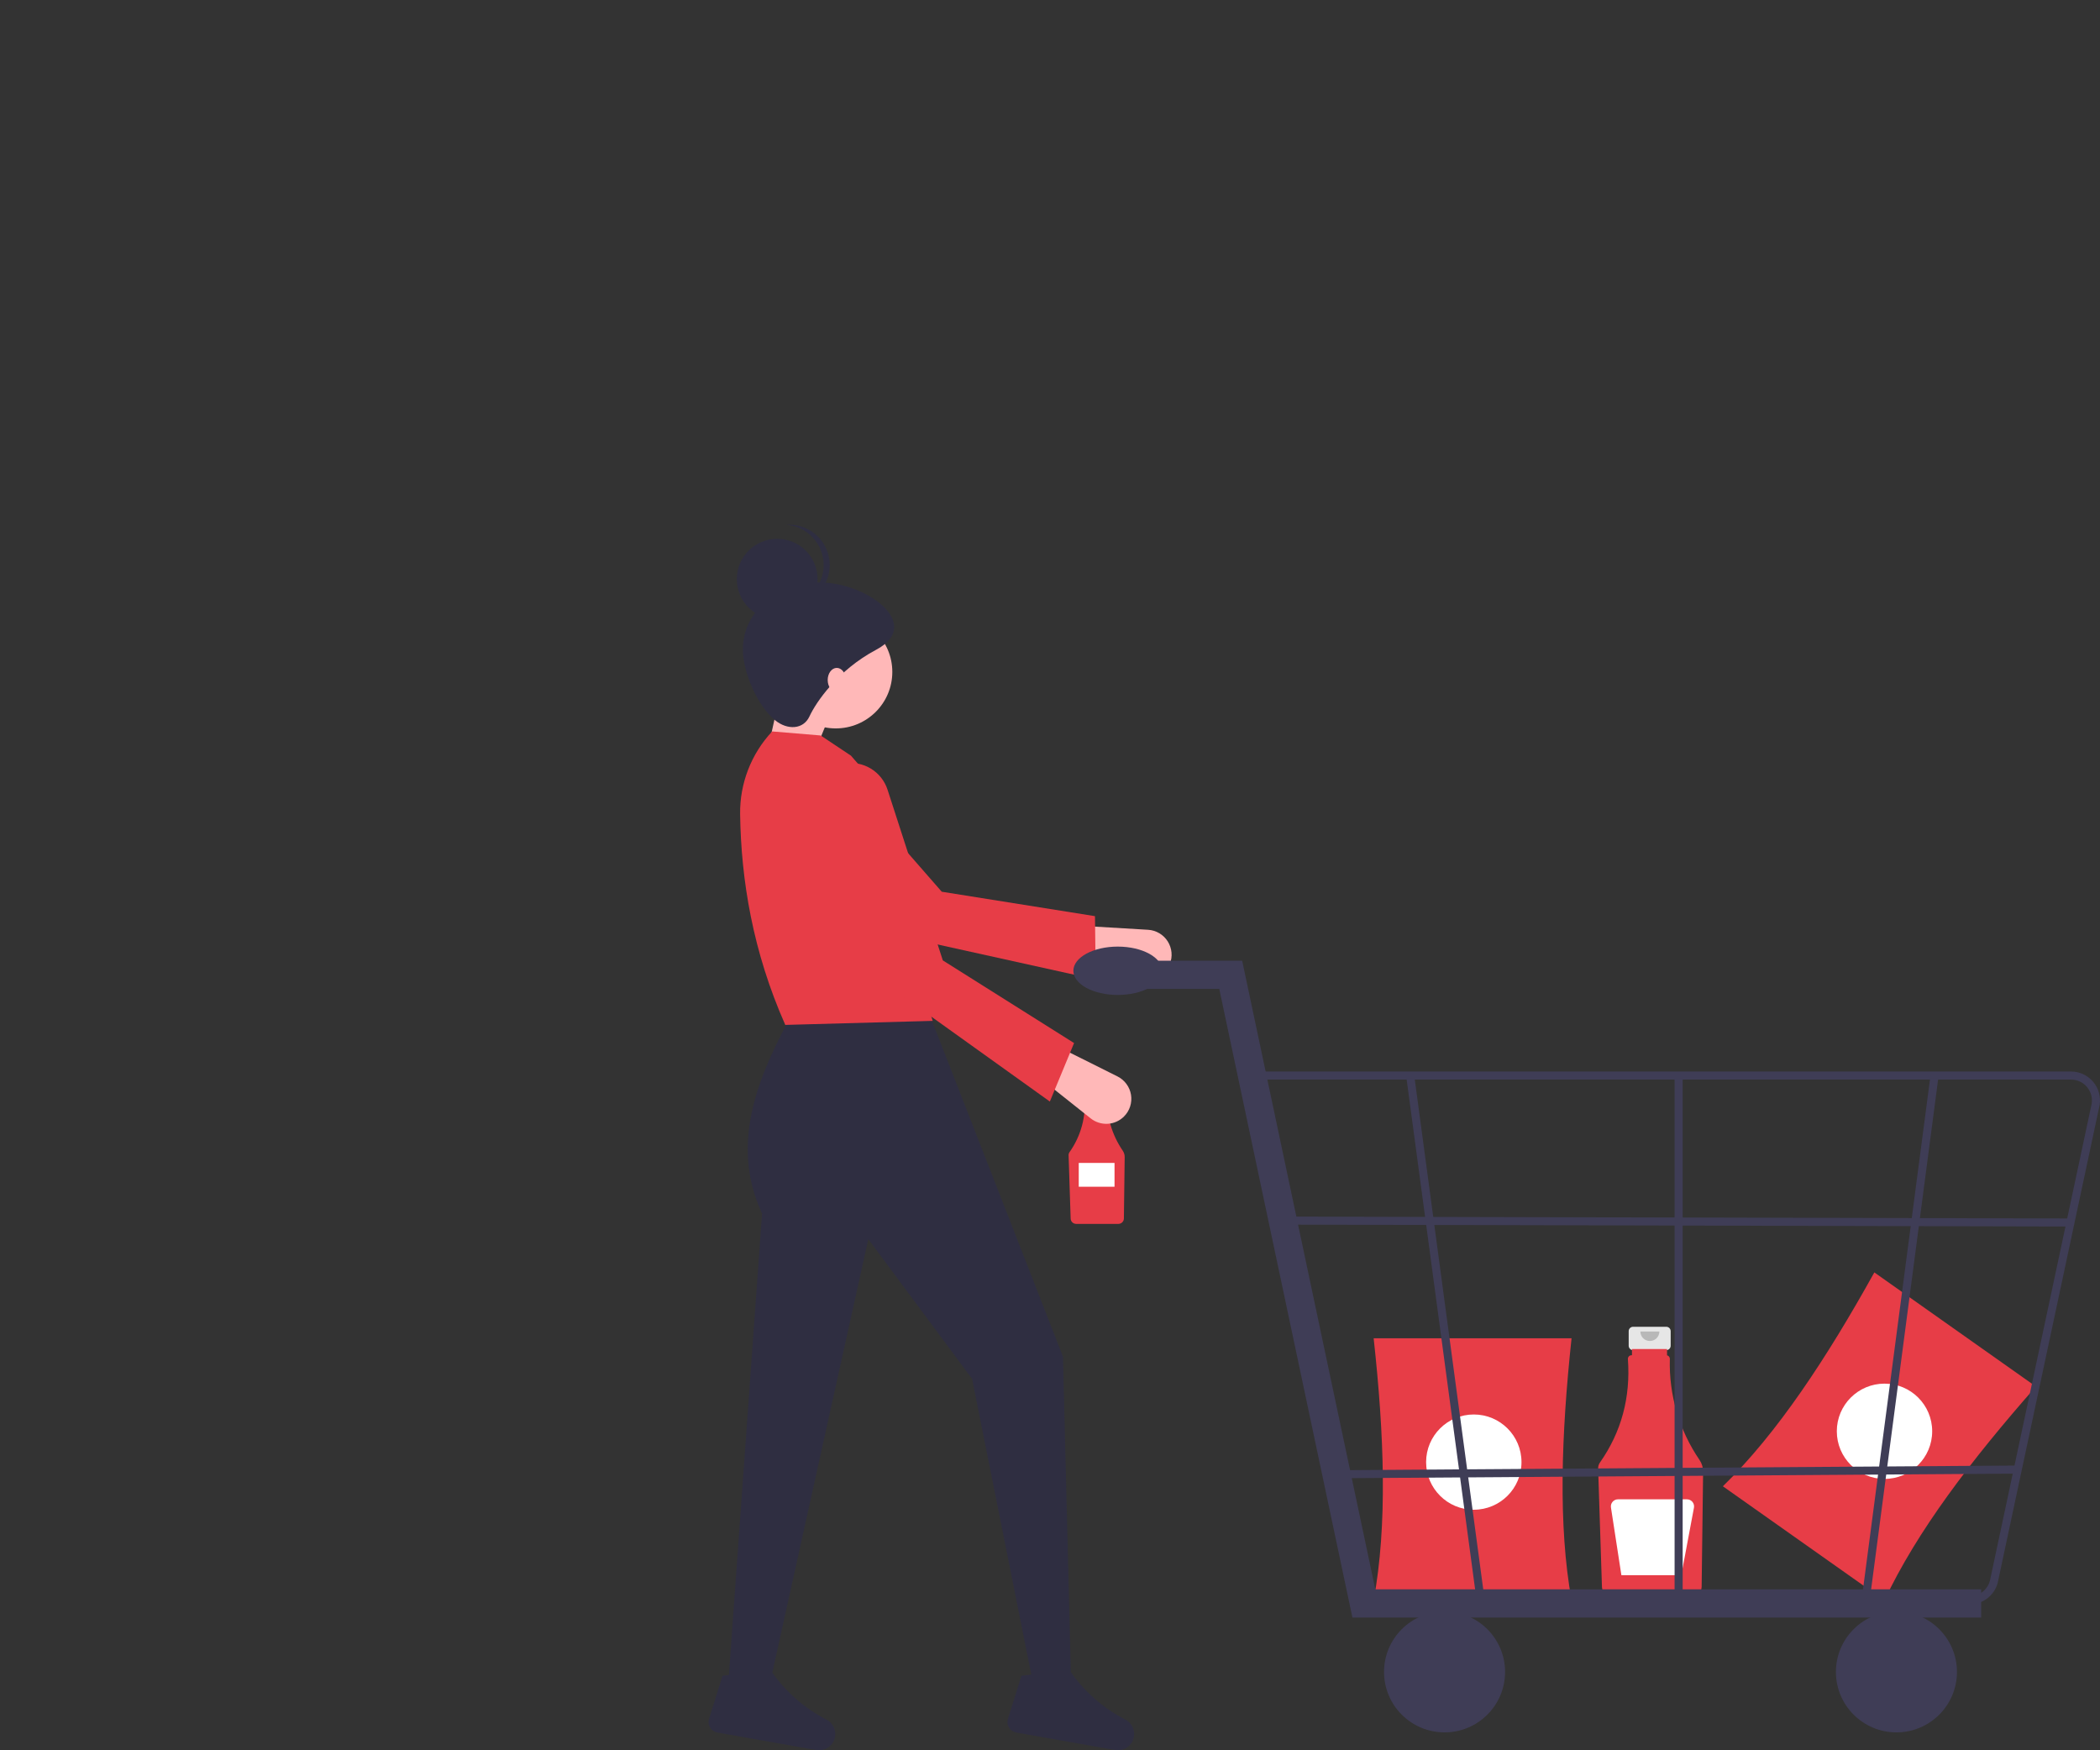 <svg width="216" height="180" viewBox="0 0 216 180" fill="none" xmlns="http://www.w3.org/2000/svg">
<rect x="0" y="0" width="216" height="180" fill="#333333" stroke="none"/>
<path d="M193.83 164.588L177.21 152.85C182.815 147.397 187.913 139.634 192.789 130.855L209.408 142.593C202.767 150.125 197.142 157.516 193.83 164.588Z" fill="#E73D47"/>
<path d="M193.834 152.091C196.543 152.091 198.739 149.898 198.739 147.193C198.739 144.487 196.543 142.294 193.834 142.294C191.125 142.294 188.929 144.487 188.929 147.193C188.929 149.898 191.125 152.091 193.834 152.091Z" fill="white"/>
<path d="M113.658 111.024H111.834C111.77 111.024 111.708 111.049 111.663 111.095C111.618 111.14 111.592 111.201 111.592 111.265V112.065C111.592 112.097 111.599 112.128 111.611 112.158C111.623 112.187 111.641 112.213 111.663 112.236C111.686 112.258 111.712 112.276 111.742 112.288C111.771 112.3 111.802 112.307 111.834 112.307H112.136V113.505H113.356V112.307H113.658C113.723 112.307 113.784 112.281 113.829 112.236C113.875 112.191 113.9 112.129 113.9 112.065V111.265C113.9 111.201 113.875 111.14 113.829 111.095C113.784 111.049 113.723 111.024 113.658 111.024Z" fill="#E6E6E6"/>
<path d="M115.485 118.342C114.368 116.709 113.797 114.766 113.854 112.789C113.855 112.743 113.84 112.699 113.812 112.663C113.784 112.627 113.744 112.602 113.699 112.592V112.246H111.773V112.587H111.746C111.72 112.587 111.694 112.592 111.67 112.602C111.646 112.612 111.625 112.627 111.606 112.645C111.588 112.664 111.573 112.685 111.564 112.709C111.554 112.733 111.549 112.759 111.549 112.785C111.549 112.79 111.549 112.794 111.549 112.799C111.727 114.816 111.182 116.831 110.011 118.484C109.944 118.58 109.909 118.696 109.913 118.813L110.124 125.321C110.129 125.466 110.19 125.604 110.294 125.705C110.398 125.806 110.537 125.864 110.683 125.865H115.041C115.188 125.864 115.329 125.805 115.433 125.702C115.538 125.598 115.598 125.458 115.6 125.311L115.682 118.993C115.684 118.761 115.616 118.534 115.485 118.342Z" fill="#E73D47"/>
<path opacity="0.2" d="M113.278 111.284C113.278 111.423 113.223 111.555 113.125 111.653C113.028 111.751 112.895 111.805 112.756 111.805C112.618 111.805 112.485 111.751 112.387 111.653C112.29 111.555 112.235 111.423 112.235 111.284" fill="black"/>
<path d="M114.637 119.596H110.958V122.045H114.637V119.596Z" fill="white"/>
<path d="M171.39 136.447H167.975C167.855 136.447 167.739 136.494 167.655 136.579C167.57 136.664 167.522 136.779 167.522 136.899V138.395C167.522 138.515 167.57 138.63 167.655 138.715C167.739 138.8 167.855 138.848 167.975 138.848H168.541V141.09H170.824V138.848H171.39C171.51 138.848 171.625 138.8 171.71 138.715C171.795 138.63 171.842 138.515 171.842 138.395V136.899C171.842 136.779 171.795 136.664 171.71 136.579C171.625 136.494 171.51 136.447 171.39 136.447Z" fill="#E6E6E6"/>
<path d="M174.81 150.145C172.719 147.089 171.65 143.451 171.756 139.751C171.758 139.665 171.73 139.582 171.677 139.515C171.625 139.448 171.55 139.401 171.467 139.382V138.735H167.86V139.373H167.811C167.762 139.373 167.714 139.383 167.669 139.401C167.624 139.42 167.583 139.447 167.549 139.481C167.515 139.516 167.488 139.557 167.469 139.601C167.45 139.646 167.441 139.694 167.441 139.743C167.441 139.752 167.441 139.761 167.442 139.77C167.726 143.725 166.767 147.272 164.564 150.411C164.437 150.591 164.372 150.808 164.379 151.028L164.773 163.21C164.783 163.481 164.897 163.739 165.092 163.928C165.287 164.118 165.548 164.225 165.82 164.227H173.978C174.253 164.225 174.517 164.116 174.713 163.922C174.908 163.729 175.021 163.467 175.026 163.192L175.178 151.364C175.182 150.93 175.054 150.505 174.81 150.145Z" fill="#E73D47"/>
<path opacity="0.2" d="M170.678 136.934C170.678 137.193 170.575 137.441 170.392 137.624C170.209 137.807 169.96 137.91 169.701 137.91C169.442 137.91 169.194 137.807 169.01 137.624C168.827 137.441 168.724 137.193 168.724 136.934" fill="black"/>
<path d="M173.519 154.192H166.418C166.313 154.192 166.209 154.214 166.114 154.258C166.018 154.302 165.933 154.366 165.865 154.446C165.796 154.525 165.746 154.619 165.717 154.72C165.688 154.821 165.682 154.927 165.698 155.03L166.771 161.995H172.932L174.235 155.054C174.255 154.949 174.251 154.841 174.224 154.737C174.198 154.634 174.148 154.537 174.08 154.455C174.011 154.373 173.926 154.306 173.829 154.261C173.732 154.215 173.626 154.192 173.519 154.192Z" fill="white"/>
<path d="M161.646 164.569H141.29C142.713 156.885 142.386 147.607 141.29 137.629H161.646C160.58 147.607 160.261 156.885 161.646 164.569Z" fill="#E73D47"/>
<path d="M151.591 155.262C154.3 155.262 156.496 153.069 156.496 150.364C156.496 147.659 154.3 145.466 151.591 145.466C148.882 145.466 146.685 147.659 146.685 150.364C146.685 153.069 148.882 155.262 151.591 155.262Z" fill="white"/>
<path d="M78.383 79.784L82.953 79.369L85.862 72.317L80.668 69.413L78.383 79.784Z" fill="#FFB8B8"/>
<path d="M120.323 99.145C120.475 98.767 120.535 98.358 120.497 97.952C120.46 97.546 120.326 97.154 120.108 96.81C119.889 96.466 119.592 96.178 119.24 95.971C118.888 95.764 118.492 95.643 118.085 95.619L110.989 95.197L109.944 98.666L117.249 100.669C117.859 100.836 118.51 100.773 119.077 100.492C119.644 100.211 120.087 99.732 120.323 99.145Z" fill="#FFB8B8"/>
<path d="M112.704 100.727L112.626 94.218L96.866 91.706L84.724 77.801C84.092 77.077 83.219 76.607 82.267 76.477C81.315 76.347 80.347 76.566 79.544 77.094C79.058 77.413 78.648 77.835 78.343 78.33C78.038 78.825 77.846 79.381 77.78 79.959C77.714 80.536 77.776 81.121 77.961 81.672C78.146 82.223 78.451 82.727 78.852 83.147L88.869 95.457L112.704 100.727Z" fill="#E73D47"/>
<path d="M74.852 173.956H79.007L89.311 127.433L99.987 141.805L106.218 172.919H110.165L109.334 139.523L95.417 103.846H81.707C77.96 110.616 75.022 117.596 78.383 124.796L74.852 173.956Z" fill="#2F2E41"/>
<path d="M103.671 176.782C103.625 176.929 103.611 177.084 103.63 177.236C103.649 177.389 103.7 177.536 103.78 177.667C103.86 177.799 103.967 177.912 104.094 177.998C104.221 178.085 104.365 178.144 104.517 178.171L114.683 179.973C115.084 180.046 115.499 179.97 115.849 179.759C116.198 179.548 116.458 179.217 116.58 178.828C116.699 178.456 116.682 178.054 116.533 177.693C116.385 177.332 116.113 177.035 115.767 176.854C113.532 175.708 111.608 174.038 110.161 171.987C109.044 173.026 107.795 172.928 106.469 172.162L105.062 172.338L103.671 176.782Z" fill="#2F2E41"/>
<path d="M72.929 176.782C72.883 176.929 72.869 177.084 72.887 177.236C72.906 177.389 72.957 177.536 73.037 177.667C73.117 177.799 73.224 177.912 73.351 177.998C73.478 178.085 73.622 178.144 73.774 178.171L83.94 179.973C84.342 180.046 84.756 179.97 85.106 179.759C85.455 179.548 85.716 179.217 85.837 178.828C85.956 178.456 85.939 178.054 85.791 177.693C85.642 177.332 85.371 177.035 85.025 176.854C82.789 175.708 80.865 174.038 79.418 171.987C78.301 173.026 77.052 172.928 75.726 172.162L74.319 172.338L72.929 176.782Z" fill="#2F2E41"/>
<path d="M85.965 74.91C89.178 74.91 91.781 72.309 91.781 69.102C91.781 65.894 89.178 63.294 85.965 63.294C82.753 63.294 80.149 65.894 80.149 69.102C80.149 72.309 82.753 74.91 85.965 74.91Z" fill="#FFB8B8"/>
<path d="M80.772 105.402L95.936 104.987L91.483 90.991C94.25 86.561 91.465 82.135 87.523 77.71L84.407 75.636L79.422 75.221C77.263 77.527 76.082 80.578 76.126 83.734C76.225 90.494 77.423 97.852 80.772 105.402Z" fill="#E73D47"/>
<path d="M115.611 114.822C115.9 114.534 116.116 114.181 116.242 113.793C116.367 113.405 116.399 112.993 116.333 112.591C116.268 112.188 116.108 111.807 115.866 111.479C115.624 111.15 115.308 110.884 114.943 110.701L108.586 107.525L106.259 110.304L112.185 115.015C112.68 115.409 113.303 115.607 113.935 115.571C114.567 115.536 115.164 115.269 115.611 114.822Z" fill="#FFB8B8"/>
<path d="M107.984 113.284L110.476 107.268L96.976 98.768L91.291 81.215C90.996 80.301 90.378 79.526 89.554 79.032C88.73 78.538 87.754 78.36 86.808 78.529C86.235 78.632 85.692 78.859 85.216 79.195C84.741 79.53 84.345 79.966 84.057 80.471C83.769 80.975 83.595 81.537 83.549 82.117C83.502 82.696 83.583 83.278 83.787 83.823L88.146 99.075L107.984 113.284Z" fill="#E73D47"/>
<path d="M76.41 66.82C76.41 69.08 77.88 72.58 79.734 74.08C80.981 75.089 82.629 75.047 83.265 73.665C83.917 72.248 86.164 68.916 90.12 66.82C95.393 64.026 88.25 59.246 83.265 59.975C79.519 60.523 76.41 63.039 76.41 66.82Z" fill="#2F2E41"/>
<path d="M79.942 63.709C82.236 63.709 84.096 61.851 84.096 59.56C84.096 57.269 82.236 55.411 79.942 55.411C77.647 55.411 75.787 57.269 75.787 59.56C75.787 61.851 77.647 63.709 79.942 63.709Z" fill="#2F2E41"/>
<path d="M84.719 58.108C84.719 57.062 84.322 56.055 83.61 55.289C82.897 54.522 81.921 54.053 80.876 53.975C80.979 53.968 81.082 53.959 81.188 53.959C82.29 53.959 83.346 54.397 84.125 55.175C84.904 55.953 85.342 57.008 85.342 58.108C85.342 59.208 84.904 60.264 84.125 61.041C83.346 61.819 82.29 62.257 81.188 62.257C81.082 62.257 80.979 62.248 80.876 62.241C81.921 62.163 82.897 61.694 83.61 60.927C84.322 60.161 84.719 59.154 84.719 58.108Z" fill="#2F2E41"/>
<path d="M86.069 71.176C86.585 71.176 87.004 70.619 87.004 69.931C87.004 69.244 86.585 68.687 86.069 68.687C85.553 68.687 85.134 69.244 85.134 69.931C85.134 70.619 85.553 71.176 86.069 71.176Z" fill="#FFB8B8"/>
<path d="M203.777 166.348H139.106L125.411 101.7H113.723V98.8H127.766L141.46 163.447H203.777V166.348Z" fill="#3F3D56"/>
<path d="M148.583 178.159C152.021 178.159 154.808 175.376 154.808 171.943C154.808 168.51 152.021 165.727 148.583 165.727C145.145 165.727 142.358 168.51 142.358 171.943C142.358 175.376 145.145 178.159 148.583 178.159Z" fill="#3F3D56"/>
<path d="M195.062 178.159C198.5 178.159 201.287 175.376 201.287 171.943C201.287 168.51 198.5 165.727 195.062 165.727C191.624 165.727 188.837 168.51 188.837 171.943C188.837 175.376 191.624 178.159 195.062 178.159Z" fill="#3F3D56"/>
<path d="M202.598 164.982H139.676L128.574 110.196H213.017C213.447 110.196 213.873 110.289 214.265 110.469C214.656 110.649 215.004 110.912 215.284 111.239C215.564 111.566 215.77 111.949 215.887 112.363C216.004 112.777 216.031 113.212 215.964 113.637L205.545 162.466C205.437 163.168 205.081 163.809 204.54 164.271C203.999 164.733 203.31 164.985 202.598 164.982ZM140.36 164.153H202.598C203.112 164.155 203.609 163.973 203.999 163.64C204.39 163.306 204.647 162.844 204.725 162.337L215.143 113.508C215.192 113.201 215.173 112.888 215.088 112.589C215.004 112.29 214.855 112.013 214.653 111.777C214.451 111.541 214.2 111.352 213.917 111.222C213.635 111.092 213.328 111.025 213.017 111.025H129.582L140.36 164.153Z" fill="#3F3D56"/>
<path d="M151.909 164.807L144.638 110.678L145.457 110.543L152.727 164.672L151.909 164.807Z" fill="#3F3D56"/>
<path d="M192.335 164.391L191.516 164.259L198.574 110.544L199.394 110.676L192.335 164.391Z" fill="#3F3D56"/>
<path d="M173.074 110.61H172.244V164.739H173.074V110.61Z" fill="#3F3D56"/>
<path d="M132.814 125.115L132.812 125.943L213.154 126.138L213.156 125.309L132.814 125.115Z" fill="#3F3D56"/>
<path d="M207.487 150.718L136.904 151.199L136.91 152.028L207.492 151.546L207.487 150.718Z" fill="#3F3D56"/>
<path d="M114.969 102.322C117.49 102.322 119.533 101.209 119.533 99.836C119.533 98.462 117.49 97.349 114.969 97.349C112.447 97.349 110.404 98.462 110.404 99.836C110.404 101.209 112.447 102.322 114.969 102.322Z" fill="#3F3D56"/>
</svg>
